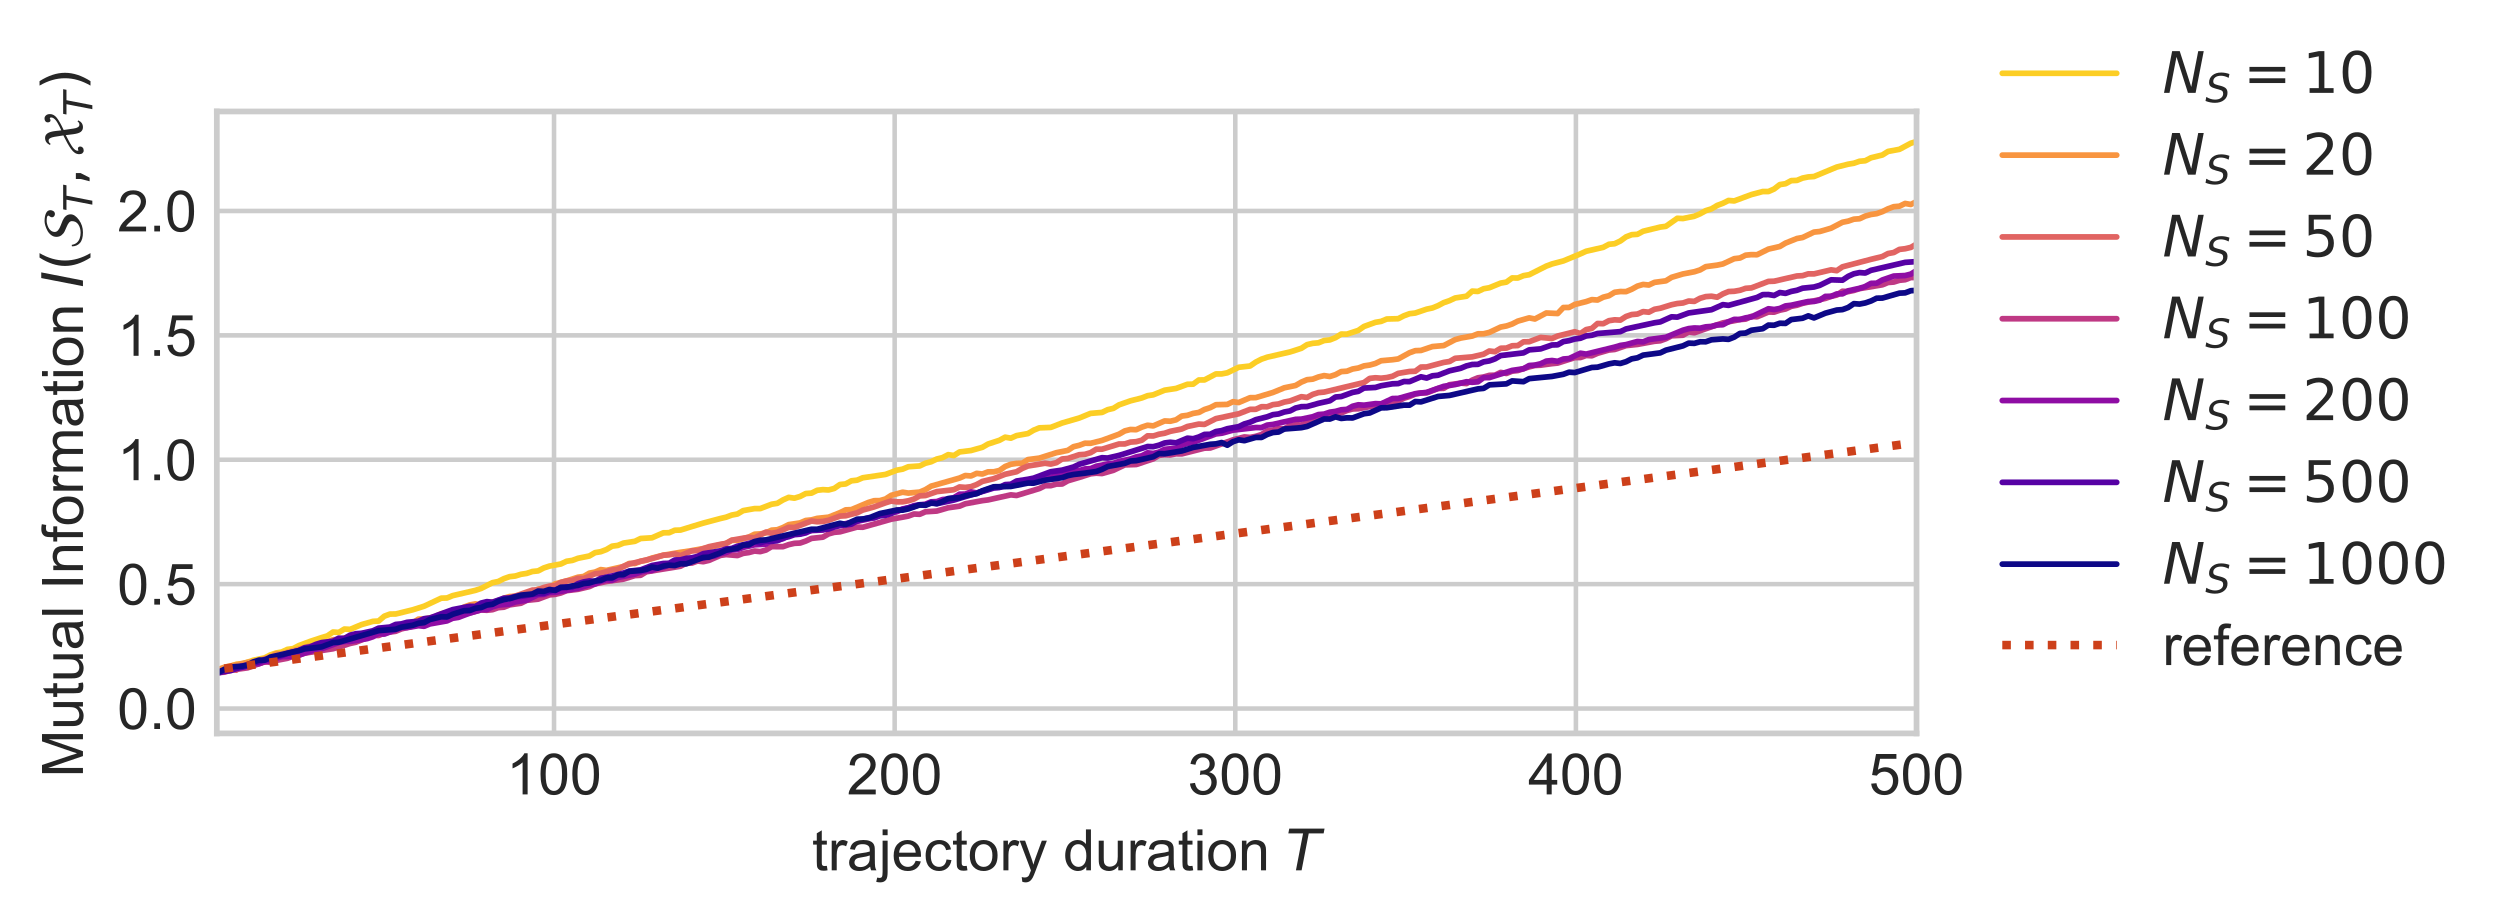 <?xml version="1.0" encoding="utf-8" standalone="no"?>
<!DOCTYPE svg PUBLIC "-//W3C//DTD SVG 1.1//EN"
  "http://www.w3.org/Graphics/SVG/1.1/DTD/svg11.dtd">
<!-- Created with matplotlib (https://matplotlib.org/) -->
<svg height="161.545pt" version="1.1" viewBox="0 0 437 161.545" width="437pt" xmlns="http://www.w3.org/2000/svg" xmlns:xlink="http://www.w3.org/1999/xlink">
 <defs>
  <style type="text/css">
*{stroke-linecap:butt;stroke-linejoin:round;}
  </style>
 </defs>
 <g id="figure_1">
  <g id="patch_1">
   <path d="M 0 161.545 
L 437 161.545 
L 437 0 
L 0 0 
z
" style="fill:#ffffff;"/>
  </g>
  <g id="axes_1">
   <g id="patch_2">
    <path d="M 37.9 128.2 
L 335.008 128.2 
L 335.008 19.48 
L 37.9 19.48 
z
" style="fill:#ffffff;"/>
   </g>
   <g id="matplotlib.axis_1">
    <g id="xtick_1">
     <g id="line2d_1">
      <path clip-path="url(#p8ae44b4671)" d="M 96.845 128.2 
L 96.845 19.48 
" style="fill:none;stroke:#cccccc;stroke-linecap:round;stroke-width:0.8;"/>
     </g>
     <g id="line2d_2"/>
     <g id="text_1">
      <!-- 100 -->
      <defs>
       <path d="M 37.25 0 
L 28.469 0 
L 28.469 56 
Q 25.297 52.984 20.141 49.953 
Q 14.984 46.922 10.891 45.406 
L 10.891 53.906 
Q 18.266 57.375 23.781 62.297 
Q 29.297 67.234 31.594 71.875 
L 37.25 71.875 
z
" id="ArialMT-49"/>
       <path d="M 4.156 35.297 
Q 4.156 48 6.766 55.734 
Q 9.375 63.484 14.516 67.672 
Q 19.672 71.875 27.484 71.875 
Q 33.25 71.875 37.594 69.547 
Q 41.938 67.234 44.766 62.859 
Q 47.609 58.5 49.219 52.219 
Q 50.828 45.953 50.828 35.297 
Q 50.828 22.703 48.234 14.969 
Q 45.656 7.234 40.5 3 
Q 35.359 -1.219 27.484 -1.219 
Q 17.141 -1.219 11.234 6.203 
Q 4.156 15.141 4.156 35.297 
z
M 13.188 35.297 
Q 13.188 17.672 17.312 11.828 
Q 21.438 6 27.484 6 
Q 33.547 6 37.672 11.859 
Q 41.797 17.719 41.797 35.297 
Q 41.797 52.984 37.672 58.781 
Q 33.547 64.594 27.391 64.594 
Q 21.344 64.594 17.719 59.469 
Q 13.188 52.938 13.188 35.297 
z
" id="ArialMT-48"/>
      </defs>
      <g style="fill:#262626;" transform="translate(88.504 138.858)scale(0.1 -0.1)">
       <use xlink:href="#ArialMT-49"/>
       <use x="55.615" xlink:href="#ArialMT-48"/>
       <use x="111.23" xlink:href="#ArialMT-48"/>
      </g>
     </g>
    </g>
    <g id="xtick_2">
     <g id="line2d_3">
      <path clip-path="url(#p8ae44b4671)" d="M 156.386 128.2 
L 156.386 19.48 
" style="fill:none;stroke:#cccccc;stroke-linecap:round;stroke-width:0.8;"/>
     </g>
     <g id="line2d_4"/>
     <g id="text_2">
      <!-- 200 -->
      <defs>
       <path d="M 50.344 8.453 
L 50.344 0 
L 3.031 0 
Q 2.938 3.172 4.047 6.109 
Q 5.859 10.938 9.828 15.625 
Q 13.812 20.312 21.344 26.469 
Q 33.016 36.031 37.109 41.625 
Q 41.219 47.219 41.219 52.203 
Q 41.219 57.422 37.469 61 
Q 33.734 64.594 27.734 64.594 
Q 21.391 64.594 17.578 60.781 
Q 13.766 56.984 13.719 50.25 
L 4.688 51.172 
Q 5.609 61.281 11.656 66.578 
Q 17.719 71.875 27.938 71.875 
Q 38.234 71.875 44.234 66.156 
Q 50.25 60.453 50.25 52 
Q 50.25 47.703 48.484 43.547 
Q 46.734 39.406 42.656 34.812 
Q 38.578 30.219 29.109 22.219 
Q 21.188 15.578 18.938 13.203 
Q 16.703 10.844 15.234 8.453 
z
" id="ArialMT-50"/>
      </defs>
      <g style="fill:#262626;" transform="translate(148.045 138.858)scale(0.1 -0.1)">
       <use xlink:href="#ArialMT-50"/>
       <use x="55.615" xlink:href="#ArialMT-48"/>
       <use x="111.23" xlink:href="#ArialMT-48"/>
      </g>
     </g>
    </g>
    <g id="xtick_3">
     <g id="line2d_5">
      <path clip-path="url(#p8ae44b4671)" d="M 215.927 128.2 
L 215.927 19.48 
" style="fill:none;stroke:#cccccc;stroke-linecap:round;stroke-width:0.8;"/>
     </g>
     <g id="line2d_6"/>
     <g id="text_3">
      <!-- 300 -->
      <defs>
       <path d="M 4.203 18.891 
L 12.984 20.062 
Q 14.5 12.594 18.141 9.297 
Q 21.781 6 27 6 
Q 33.203 6 37.469 10.297 
Q 41.75 14.594 41.75 20.953 
Q 41.75 27 37.797 30.922 
Q 33.844 34.859 27.734 34.859 
Q 25.25 34.859 21.531 33.891 
L 22.516 41.609 
Q 23.391 41.5 23.922 41.5 
Q 29.547 41.5 34.031 44.422 
Q 38.531 47.359 38.531 53.469 
Q 38.531 58.297 35.25 61.469 
Q 31.984 64.656 26.812 64.656 
Q 21.688 64.656 18.266 61.422 
Q 14.844 58.203 13.875 51.766 
L 5.078 53.328 
Q 6.688 62.156 12.391 67.016 
Q 18.109 71.875 26.609 71.875 
Q 32.469 71.875 37.391 69.359 
Q 42.328 66.844 44.938 62.5 
Q 47.562 58.156 47.562 53.266 
Q 47.562 48.641 45.062 44.828 
Q 42.578 41.016 37.703 38.766 
Q 44.047 37.312 47.562 32.688 
Q 51.078 28.078 51.078 21.141 
Q 51.078 11.766 44.234 5.25 
Q 37.406 -1.266 26.953 -1.266 
Q 17.531 -1.266 11.297 4.344 
Q 5.078 9.969 4.203 18.891 
z
" id="ArialMT-51"/>
      </defs>
      <g style="fill:#262626;" transform="translate(207.585 138.858)scale(0.1 -0.1)">
       <use xlink:href="#ArialMT-51"/>
       <use x="55.615" xlink:href="#ArialMT-48"/>
       <use x="111.23" xlink:href="#ArialMT-48"/>
      </g>
     </g>
    </g>
    <g id="xtick_4">
     <g id="line2d_7">
      <path clip-path="url(#p8ae44b4671)" d="M 275.467 128.2 
L 275.467 19.48 
" style="fill:none;stroke:#cccccc;stroke-linecap:round;stroke-width:0.8;"/>
     </g>
     <g id="line2d_8"/>
     <g id="text_4">
      <!-- 400 -->
      <defs>
       <path d="M 32.328 0 
L 32.328 17.141 
L 1.266 17.141 
L 1.266 25.203 
L 33.938 71.578 
L 41.109 71.578 
L 41.109 25.203 
L 50.781 25.203 
L 50.781 17.141 
L 41.109 17.141 
L 41.109 0 
z
M 32.328 25.203 
L 32.328 57.469 
L 9.906 25.203 
z
" id="ArialMT-52"/>
      </defs>
      <g style="fill:#262626;" transform="translate(267.126 138.858)scale(0.1 -0.1)">
       <use xlink:href="#ArialMT-52"/>
       <use x="55.615" xlink:href="#ArialMT-48"/>
       <use x="111.23" xlink:href="#ArialMT-48"/>
      </g>
     </g>
    </g>
    <g id="xtick_5">
     <g id="line2d_9">
      <path clip-path="url(#p8ae44b4671)" d="M 335.008 128.2 
L 335.008 19.48 
" style="fill:none;stroke:#cccccc;stroke-linecap:round;stroke-width:0.8;"/>
     </g>
     <g id="line2d_10"/>
     <g id="text_5">
      <!-- 500 -->
      <defs>
       <path d="M 4.156 18.75 
L 13.375 19.531 
Q 14.406 12.797 18.141 9.391 
Q 21.875 6 27.156 6 
Q 33.5 6 37.891 10.781 
Q 42.281 15.578 42.281 23.484 
Q 42.281 31 38.062 35.344 
Q 33.844 39.703 27 39.703 
Q 22.75 39.703 19.328 37.766 
Q 15.922 35.844 13.969 32.766 
L 5.719 33.844 
L 12.641 70.609 
L 48.25 70.609 
L 48.25 62.203 
L 19.672 62.203 
L 15.828 42.969 
Q 22.266 47.469 29.344 47.469 
Q 38.719 47.469 45.156 40.969 
Q 51.609 34.469 51.609 24.266 
Q 51.609 14.547 45.953 7.469 
Q 39.062 -1.219 27.156 -1.219 
Q 17.391 -1.219 11.203 4.25 
Q 5.031 9.719 4.156 18.75 
z
" id="ArialMT-53"/>
      </defs>
      <g style="fill:#262626;" transform="translate(326.667 138.858)scale(0.1 -0.1)">
       <use xlink:href="#ArialMT-53"/>
       <use x="55.615" xlink:href="#ArialMT-48"/>
       <use x="111.23" xlink:href="#ArialMT-48"/>
      </g>
     </g>
    </g>
    <g id="text_6">
     <!-- trajectory duration $T$ -->
     <defs>
      <path d="M 25.781 7.859 
L 27.047 0.094 
Q 23.344 -0.688 20.406 -0.688 
Q 15.625 -0.688 12.984 0.828 
Q 10.359 2.344 9.281 4.812 
Q 8.203 7.281 8.203 15.188 
L 8.203 45.016 
L 1.766 45.016 
L 1.766 51.859 
L 8.203 51.859 
L 8.203 64.703 
L 16.938 69.969 
L 16.938 51.859 
L 25.781 51.859 
L 25.781 45.016 
L 16.938 45.016 
L 16.938 14.703 
Q 16.938 10.938 17.406 9.859 
Q 17.875 8.797 18.922 8.156 
Q 19.969 7.516 21.922 7.516 
Q 23.391 7.516 25.781 7.859 
z
" id="ArialMT-116"/>
      <path d="M 6.5 0 
L 6.5 51.859 
L 14.406 51.859 
L 14.406 44 
Q 17.438 49.516 20 51.266 
Q 22.562 53.031 25.641 53.031 
Q 30.078 53.031 34.672 50.203 
L 31.641 42.047 
Q 28.422 43.953 25.203 43.953 
Q 22.312 43.953 20.016 42.219 
Q 17.719 40.484 16.75 37.406 
Q 15.281 32.719 15.281 27.156 
L 15.281 0 
z
" id="ArialMT-114"/>
      <path d="M 40.438 6.391 
Q 35.547 2.25 31.031 0.531 
Q 26.516 -1.172 21.344 -1.172 
Q 12.797 -1.172 8.203 3 
Q 3.609 7.172 3.609 13.672 
Q 3.609 17.484 5.344 20.625 
Q 7.078 23.781 9.891 25.688 
Q 12.703 27.594 16.219 28.562 
Q 18.797 29.25 24.031 29.891 
Q 34.672 31.156 39.703 32.906 
Q 39.75 34.719 39.75 35.203 
Q 39.75 40.578 37.25 42.781 
Q 33.891 45.75 27.25 45.75 
Q 21.047 45.75 18.094 43.578 
Q 15.141 41.406 13.719 35.891 
L 5.125 37.062 
Q 6.297 42.578 8.984 45.969 
Q 11.672 49.359 16.75 51.188 
Q 21.828 53.031 28.516 53.031 
Q 35.156 53.031 39.297 51.469 
Q 43.453 49.906 45.406 47.531 
Q 47.359 45.172 48.141 41.547 
Q 48.578 39.312 48.578 33.453 
L 48.578 21.734 
Q 48.578 9.469 49.141 6.219 
Q 49.703 2.984 51.375 0 
L 42.188 0 
Q 40.828 2.734 40.438 6.391 
z
M 39.703 26.031 
Q 34.906 24.078 25.344 22.703 
Q 19.922 21.922 17.672 20.938 
Q 15.438 19.969 14.203 18.094 
Q 12.984 16.219 12.984 13.922 
Q 12.984 10.406 15.641 8.062 
Q 18.312 5.719 23.438 5.719 
Q 28.516 5.719 32.469 7.938 
Q 36.422 10.156 38.281 14.016 
Q 39.703 17 39.703 22.797 
z
" id="ArialMT-97"/>
      <path d="M 6.547 61.375 
L 6.547 71.578 
L 15.328 71.578 
L 15.328 61.375 
z
M -4.594 -20.125 
L -2.938 -12.641 
Q -0.297 -13.328 1.219 -13.328 
Q 3.906 -13.328 5.219 -11.547 
Q 6.547 -9.766 6.547 -2.641 
L 6.547 51.859 
L 15.328 51.859 
L 15.328 -2.828 
Q 15.328 -12.406 12.844 -16.156 
Q 9.672 -21.047 2.297 -21.047 
Q -1.266 -21.047 -4.594 -20.125 
z
" id="ArialMT-106"/>
      <path d="M 42.094 16.703 
L 51.172 15.578 
Q 49.031 7.625 43.219 3.219 
Q 37.406 -1.172 28.375 -1.172 
Q 17 -1.172 10.328 5.828 
Q 3.656 12.844 3.656 25.484 
Q 3.656 38.578 10.391 45.797 
Q 17.141 53.031 27.875 53.031 
Q 38.281 53.031 44.875 45.953 
Q 51.469 38.875 51.469 26.031 
Q 51.469 25.25 51.422 23.688 
L 12.75 23.688 
Q 13.234 15.141 17.578 10.594 
Q 21.922 6.062 28.422 6.062 
Q 33.25 6.062 36.672 8.594 
Q 40.094 11.141 42.094 16.703 
z
M 13.234 30.906 
L 42.188 30.906 
Q 41.609 37.453 38.875 40.719 
Q 34.672 45.797 27.984 45.797 
Q 21.922 45.797 17.797 41.75 
Q 13.672 37.703 13.234 30.906 
z
" id="ArialMT-101"/>
      <path d="M 40.438 19 
L 49.078 17.875 
Q 47.656 8.938 41.812 3.875 
Q 35.984 -1.172 27.484 -1.172 
Q 16.844 -1.172 10.375 5.781 
Q 3.906 12.75 3.906 25.734 
Q 3.906 34.125 6.688 40.422 
Q 9.469 46.734 15.156 49.875 
Q 20.844 53.031 27.547 53.031 
Q 35.984 53.031 41.359 48.75 
Q 46.734 44.484 48.25 36.625 
L 39.703 35.297 
Q 38.484 40.531 35.375 43.156 
Q 32.281 45.797 27.875 45.797 
Q 21.234 45.797 17.078 41.031 
Q 12.938 36.281 12.938 25.984 
Q 12.938 15.531 16.938 10.797 
Q 20.953 6.062 27.391 6.062 
Q 32.562 6.062 36.031 9.234 
Q 39.5 12.406 40.438 19 
z
" id="ArialMT-99"/>
      <path d="M 3.328 25.922 
Q 3.328 40.328 11.328 47.266 
Q 18.016 53.031 27.641 53.031 
Q 38.328 53.031 45.109 46.016 
Q 51.906 39.016 51.906 26.656 
Q 51.906 16.656 48.906 10.906 
Q 45.906 5.172 40.156 2 
Q 34.422 -1.172 27.641 -1.172 
Q 16.75 -1.172 10.031 5.812 
Q 3.328 12.797 3.328 25.922 
z
M 12.359 25.922 
Q 12.359 15.969 16.703 11.016 
Q 21.047 6.062 27.641 6.062 
Q 34.188 6.062 38.531 11.031 
Q 42.875 16.016 42.875 26.219 
Q 42.875 35.844 38.5 40.797 
Q 34.125 45.75 27.641 45.75 
Q 21.047 45.75 16.703 40.812 
Q 12.359 35.891 12.359 25.922 
z
" id="ArialMT-111"/>
      <path d="M 6.203 -19.969 
L 5.219 -11.719 
Q 8.109 -12.5 10.25 -12.5 
Q 13.188 -12.5 14.938 -11.516 
Q 16.703 -10.547 17.828 -8.797 
Q 18.656 -7.469 20.516 -2.25 
Q 20.75 -1.516 21.297 -0.094 
L 1.609 51.859 
L 11.078 51.859 
L 21.875 21.828 
Q 23.969 16.109 25.641 9.812 
Q 27.156 15.875 29.25 21.625 
L 40.328 51.859 
L 49.125 51.859 
L 29.391 -0.875 
Q 26.219 -9.422 24.469 -12.641 
Q 22.125 -17 19.094 -19.016 
Q 16.062 -21.047 11.859 -21.047 
Q 9.328 -21.047 6.203 -19.969 
z
" id="ArialMT-121"/>
      <path id="ArialMT-32"/>
      <path d="M 40.234 0 
L 40.234 6.547 
Q 35.297 -1.172 25.734 -1.172 
Q 19.531 -1.172 14.328 2.25 
Q 9.125 5.672 6.266 11.797 
Q 3.422 17.922 3.422 25.875 
Q 3.422 33.641 6 39.969 
Q 8.594 46.297 13.766 49.656 
Q 18.953 53.031 25.344 53.031 
Q 30.031 53.031 33.688 51.047 
Q 37.359 49.078 39.656 45.906 
L 39.656 71.578 
L 48.391 71.578 
L 48.391 0 
z
M 12.453 25.875 
Q 12.453 15.922 16.641 10.984 
Q 20.844 6.062 26.562 6.062 
Q 32.328 6.062 36.344 10.766 
Q 40.375 15.484 40.375 25.141 
Q 40.375 35.797 36.266 40.766 
Q 32.172 45.75 26.172 45.75 
Q 20.312 45.75 16.375 40.969 
Q 12.453 36.188 12.453 25.875 
z
" id="ArialMT-100"/>
      <path d="M 40.578 0 
L 40.578 7.625 
Q 34.516 -1.172 24.125 -1.172 
Q 19.531 -1.172 15.547 0.578 
Q 11.578 2.344 9.641 5 
Q 7.719 7.672 6.938 11.531 
Q 6.391 14.109 6.391 19.734 
L 6.391 51.859 
L 15.188 51.859 
L 15.188 23.094 
Q 15.188 16.219 15.719 13.812 
Q 16.547 10.359 19.234 8.375 
Q 21.922 6.391 25.875 6.391 
Q 29.828 6.391 33.297 8.422 
Q 36.766 10.453 38.203 13.938 
Q 39.656 17.438 39.656 24.078 
L 39.656 51.859 
L 48.438 51.859 
L 48.438 0 
z
" id="ArialMT-117"/>
      <path d="M 6.641 61.469 
L 6.641 71.578 
L 15.438 71.578 
L 15.438 61.469 
z
M 6.641 0 
L 6.641 51.859 
L 15.438 51.859 
L 15.438 0 
z
" id="ArialMT-105"/>
      <path d="M 6.594 0 
L 6.594 51.859 
L 14.5 51.859 
L 14.5 44.484 
Q 20.219 53.031 31 53.031 
Q 35.688 53.031 39.625 51.344 
Q 43.562 49.656 45.516 46.922 
Q 47.469 44.188 48.25 40.438 
Q 48.734 37.984 48.734 31.891 
L 48.734 0 
L 39.938 0 
L 39.938 31.547 
Q 39.938 36.922 38.906 39.578 
Q 37.891 42.234 35.281 43.812 
Q 32.672 45.406 29.156 45.406 
Q 23.531 45.406 19.453 41.844 
Q 15.375 38.281 15.375 28.328 
L 15.375 0 
z
" id="ArialMT-110"/>
      <path d="M 5.906 72.906 
L 67.578 72.906 
L 66.016 64.594 
L 39.984 64.594 
L 27.484 0 
L 17.578 0 
L 30.078 64.594 
L 4.297 64.594 
z
" id="DejaVuSans-Oblique-84"/>
     </defs>
     <g style="fill:#262626;" transform="translate(141.954 152.145)scale(0.1 -0.1)">
      <use transform="translate(0 0.094)" xlink:href="#ArialMT-116"/>
      <use transform="translate(27.783 0.094)" xlink:href="#ArialMT-114"/>
      <use transform="translate(61.084 0.094)" xlink:href="#ArialMT-97"/>
      <use transform="translate(116.699 0.094)" xlink:href="#ArialMT-106"/>
      <use transform="translate(138.916 0.094)" xlink:href="#ArialMT-101"/>
      <use transform="translate(194.531 0.094)" xlink:href="#ArialMT-99"/>
      <use transform="translate(244.531 0.094)" xlink:href="#ArialMT-116"/>
      <use transform="translate(272.314 0.094)" xlink:href="#ArialMT-111"/>
      <use transform="translate(327.93 0.094)" xlink:href="#ArialMT-114"/>
      <use transform="translate(361.23 0.094)" xlink:href="#ArialMT-121"/>
      <use transform="translate(411.23 0.094)" xlink:href="#ArialMT-32"/>
      <use transform="translate(439.014 0.094)" xlink:href="#ArialMT-100"/>
      <use transform="translate(494.629 0.094)" xlink:href="#ArialMT-117"/>
      <use transform="translate(550.244 0.094)" xlink:href="#ArialMT-114"/>
      <use transform="translate(583.545 0.094)" xlink:href="#ArialMT-97"/>
      <use transform="translate(639.16 0.094)" xlink:href="#ArialMT-116"/>
      <use transform="translate(666.943 0.094)" xlink:href="#ArialMT-105"/>
      <use transform="translate(689.16 0.094)" xlink:href="#ArialMT-111"/>
      <use transform="translate(744.775 0.094)" xlink:href="#ArialMT-110"/>
      <use transform="translate(800.391 0.094)" xlink:href="#ArialMT-32"/>
      <use transform="translate(828.174 0.094)" xlink:href="#DejaVuSans-Oblique-84"/>
     </g>
    </g>
   </g>
   <g id="matplotlib.axis_2">
    <g id="ytick_1">
     <g id="line2d_11">
      <path clip-path="url(#p8ae44b4671)" d="M 37.9 123.851 
L 335.008 123.851 
" style="fill:none;stroke:#cccccc;stroke-linecap:round;stroke-width:0.8;"/>
     </g>
     <g id="line2d_12"/>
     <g id="text_7">
      <!-- 0.0 -->
      <defs>
       <path d="M 9.078 0 
L 9.078 10.016 
L 19.094 10.016 
L 19.094 0 
z
" id="ArialMT-46"/>
      </defs>
      <g style="fill:#262626;" transform="translate(20.5 127.43)scale(0.1 -0.1)">
       <use xlink:href="#ArialMT-48"/>
       <use x="55.615" xlink:href="#ArialMT-46"/>
       <use x="83.398" xlink:href="#ArialMT-48"/>
      </g>
     </g>
    </g>
    <g id="ytick_2">
     <g id="line2d_13">
      <path clip-path="url(#p8ae44b4671)" d="M 37.9 102.107 
L 335.008 102.107 
" style="fill:none;stroke:#cccccc;stroke-linecap:round;stroke-width:0.8;"/>
     </g>
     <g id="line2d_14"/>
     <g id="text_8">
      <!-- 0.5 -->
      <g style="fill:#262626;" transform="translate(20.5 105.686)scale(0.1 -0.1)">
       <use xlink:href="#ArialMT-48"/>
       <use x="55.615" xlink:href="#ArialMT-46"/>
       <use x="83.398" xlink:href="#ArialMT-53"/>
      </g>
     </g>
    </g>
    <g id="ytick_3">
     <g id="line2d_15">
      <path clip-path="url(#p8ae44b4671)" d="M 37.9 80.363 
L 335.008 80.363 
" style="fill:none;stroke:#cccccc;stroke-linecap:round;stroke-width:0.8;"/>
     </g>
     <g id="line2d_16"/>
     <g id="text_9">
      <!-- 1.0 -->
      <g style="fill:#262626;" transform="translate(20.5 83.942)scale(0.1 -0.1)">
       <use xlink:href="#ArialMT-49"/>
       <use x="55.615" xlink:href="#ArialMT-46"/>
       <use x="83.398" xlink:href="#ArialMT-48"/>
      </g>
     </g>
    </g>
    <g id="ytick_4">
     <g id="line2d_17">
      <path clip-path="url(#p8ae44b4671)" d="M 37.9 58.619 
L 335.008 58.619 
" style="fill:none;stroke:#cccccc;stroke-linecap:round;stroke-width:0.8;"/>
     </g>
     <g id="line2d_18"/>
     <g id="text_10">
      <!-- 1.5 -->
      <g style="fill:#262626;" transform="translate(20.5 62.198)scale(0.1 -0.1)">
       <use xlink:href="#ArialMT-49"/>
       <use x="55.615" xlink:href="#ArialMT-46"/>
       <use x="83.398" xlink:href="#ArialMT-53"/>
      </g>
     </g>
    </g>
    <g id="ytick_5">
     <g id="line2d_19">
      <path clip-path="url(#p8ae44b4671)" d="M 37.9 36.875 
L 335.008 36.875 
" style="fill:none;stroke:#cccccc;stroke-linecap:round;stroke-width:0.8;"/>
     </g>
     <g id="line2d_20"/>
     <g id="text_11">
      <!-- 2.0 -->
      <g style="fill:#262626;" transform="translate(20.5 40.454)scale(0.1 -0.1)">
       <use xlink:href="#ArialMT-50"/>
       <use x="55.615" xlink:href="#ArialMT-46"/>
       <use x="83.398" xlink:href="#ArialMT-48"/>
      </g>
     </g>
    </g>
    <g id="text_12">
     <!-- Mutual Information $I(\mathcal{S}_T,\mathcal{X}_T)$ -->
     <defs>
      <path d="M 7.422 0 
L 7.422 71.578 
L 21.688 71.578 
L 38.625 20.906 
Q 40.969 13.812 42.047 10.297 
Q 43.266 14.203 45.844 21.781 
L 62.984 71.578 
L 75.734 71.578 
L 75.734 0 
L 66.609 0 
L 66.609 59.906 
L 45.797 0 
L 37.25 0 
L 16.547 60.938 
L 16.547 0 
z
" id="ArialMT-77"/>
      <path d="M 6.391 0 
L 6.391 71.578 
L 15.188 71.578 
L 15.188 0 
z
" id="ArialMT-108"/>
      <path d="M 9.328 0 
L 9.328 71.578 
L 18.797 71.578 
L 18.797 0 
z
" id="ArialMT-73"/>
      <path d="M 8.688 0 
L 8.688 45.016 
L 0.922 45.016 
L 0.922 51.859 
L 8.688 51.859 
L 8.688 57.375 
Q 8.688 62.594 9.625 65.141 
Q 10.891 68.562 14.078 70.672 
Q 17.281 72.797 23.047 72.797 
Q 26.766 72.797 31.25 71.922 
L 29.938 64.266 
Q 27.203 64.75 24.75 64.75 
Q 20.75 64.75 19.094 63.031 
Q 17.438 61.328 17.438 56.641 
L 17.438 51.859 
L 27.547 51.859 
L 27.547 45.016 
L 17.438 45.016 
L 17.438 0 
z
" id="ArialMT-102"/>
      <path d="M 6.594 0 
L 6.594 51.859 
L 14.453 51.859 
L 14.453 44.578 
Q 16.891 48.391 20.938 50.703 
Q 25 53.031 30.172 53.031 
Q 35.938 53.031 39.625 50.641 
Q 43.312 48.25 44.828 43.953 
Q 50.984 53.031 60.844 53.031 
Q 68.562 53.031 72.703 48.75 
Q 76.859 44.484 76.859 35.594 
L 76.859 0 
L 68.109 0 
L 68.109 32.672 
Q 68.109 37.938 67.25 40.25 
Q 66.406 42.578 64.156 43.984 
Q 61.922 45.406 58.891 45.406 
Q 53.422 45.406 49.797 41.766 
Q 46.188 38.141 46.188 30.125 
L 46.188 0 
L 37.406 0 
L 37.406 33.688 
Q 37.406 39.547 35.25 42.469 
Q 33.109 45.406 28.219 45.406 
Q 24.516 45.406 21.359 43.453 
Q 18.219 41.5 16.797 37.734 
Q 15.375 33.984 15.375 26.906 
L 15.375 0 
z
" id="ArialMT-109"/>
      <path d="M 16.891 72.906 
L 26.812 72.906 
L 12.594 0 
L 2.688 0 
z
" id="DejaVuSans-Oblique-73"/>
      <path d="M 31 75.875 
Q 24.469 64.656 21.281 53.656 
Q 18.109 42.672 18.109 31.391 
Q 18.109 20.125 21.312 9.062 
Q 24.516 -2 31 -13.188 
L 23.188 -13.188 
Q 15.875 -1.703 12.234 9.375 
Q 8.594 20.453 8.594 31.391 
Q 8.594 42.281 12.203 53.312 
Q 15.828 64.359 23.188 75.875 
z
" id="DejaVuSans-40"/>
      <path d="M 3.797 19.297 
L 6.406 19.594 
Q 8.094 9.094 17.797 5.703 
Q 22.203 4.094 27.594 4.094 
Q 36 4.094 41.953 8.047 
Q 47.906 12 47.906 19.297 
Q 47.906 22.297 45.047 24.547 
Q 42.203 26.797 38.203 28.391 
Q 34.203 30 30.141 31.953 
Q 26.094 33.906 23.25 37.547 
Q 20.406 41.203 20.406 46.406 
Q 20.406 51.406 23.547 55.547 
Q 26.703 59.703 31.25 62.094 
Q 35.797 64.5 40.188 65.797 
Q 44.594 67.094 47.797 67.094 
Q 56.297 67.094 61.688 64.594 
Q 67.094 62.094 67.094 56.906 
Q 67.094 54.094 65.344 51.547 
Q 63.594 49 60.203 49 
Q 58 49 56.297 50.5 
Q 54.594 52 54.594 54 
Q 54.594 56.297 56.094 57.938 
Q 57.594 59.594 57.594 60 
Q 57.594 61.203 56.688 61.953 
Q 55.797 62.703 54 63 
Q 52.203 63.297 51 63.344 
Q 49.797 63.406 47.797 63.406 
Q 45.797 63.406 42.891 62.656 
Q 40 61.906 36.75 60.406 
Q 33.5 58.906 31.25 55.953 
Q 29 53 29 49.297 
Q 29 45.797 32.141 43.297 
Q 35.297 40.797 39.844 39.094 
Q 44.406 37.406 48.953 35.453 
Q 53.5 33.5 56.641 30 
Q 59.797 26.5 59.797 21.5 
Q 59.797 14.094 50.094 7.047 
Q 40.406 0 28.203 0 
Q 15.5 0 9.641 5.297 
Q 3.797 10.594 3.797 19.297 
z
" id="STIXNonUnicode-Italic-57919"/>
      <path d="M 11.719 12.406 
L 22.016 12.406 
L 22.016 4 
L 14.016 -11.625 
L 7.719 -11.625 
L 11.719 4 
z
" id="DejaVuSans-44"/>
      <path d="M 44.406 47.297 
L 45.406 37.797 
Q 49.703 39.797 52.25 41.047 
Q 54.797 42.297 58.188 44.25 
Q 61.594 46.203 63.438 47.797 
Q 65.297 49.406 66.641 51.406 
Q 68 53.406 68 55.5 
Q 68 57.906 66.094 57.906 
Q 65.797 57.906 65.094 57.297 
Q 64.406 56.703 62.797 56.703 
Q 61.203 56.703 60.297 58.094 
Q 59.406 59.5 59.406 61.406 
Q 59.406 64 61.297 65.594 
Q 63.203 67.203 66.297 67.203 
Q 69.297 67.203 71.594 64.703 
Q 73.906 62.203 73.906 57.703 
Q 73.906 50.906 67.406 45.75 
Q 60.906 40.594 46.094 33.703 
L 48.594 16.5 
Q 50 6.203 55.297 6.203 
Q 59 6.203 61 9.5 
L 62.906 8.094 
Q 59 0 50.906 0 
Q 45.906 0 42.906 3.703 
Q 39.906 7.406 38.703 17.094 
L 37.094 30 
Q 21.203 22.094 15.5 17.688 
Q 9.797 13.297 9.797 9.297 
Q 9.797 7.906 10.594 7.906 
Q 10.797 7.906 11.594 8.344 
Q 12.406 8.797 13.203 8.797 
Q 17.203 8.797 17.203 4.594 
Q 17.203 2.297 15.344 0.5 
Q 13.5 -1.297 10.094 -1.297 
Q 7.5 -1.297 5.641 0.75 
Q 3.797 2.797 3.797 6.594 
Q 3.797 10.594 6.047 14.047 
Q 8.297 17.5 12.797 20.75 
Q 17.297 24 22.547 26.891 
Q 27.797 29.797 35.297 33.594 
Q 36.203 34 36.594 34.203 
L 34.203 49.5 
Q 32.5 60 27.797 60 
Q 24 60 22 56.594 
L 19.797 57.594 
Q 23.906 66.203 32.203 66.203 
Q 37.297 66.203 40.297 61.844 
Q 43.297 57.5 44.406 47.297 
z
" id="STIXNonUnicode-Italic-57924"/>
      <path d="M 8.016 75.875 
L 15.828 75.875 
Q 23.141 64.359 26.781 53.312 
Q 30.422 42.281 30.422 31.391 
Q 30.422 20.453 26.781 9.375 
Q 23.141 -1.703 15.828 -13.188 
L 8.016 -13.188 
Q 14.5 -2 17.703 9.062 
Q 20.906 20.125 20.906 31.391 
Q 20.906 42.672 17.703 53.656 
Q 14.5 64.656 8.016 75.875 
z
" id="DejaVuSans-41"/>
     </defs>
     <g style="fill:#262626;" transform="translate(14.512 135.89)rotate(-90)scale(0.1 -0.1)">
      <use transform="translate(0 0.125)" xlink:href="#ArialMT-77"/>
      <use transform="translate(83.301 0.125)" xlink:href="#ArialMT-117"/>
      <use transform="translate(138.916 0.125)" xlink:href="#ArialMT-116"/>
      <use transform="translate(166.699 0.125)" xlink:href="#ArialMT-117"/>
      <use transform="translate(222.314 0.125)" xlink:href="#ArialMT-97"/>
      <use transform="translate(277.93 0.125)" xlink:href="#ArialMT-108"/>
      <use transform="translate(300.146 0.125)" xlink:href="#ArialMT-32"/>
      <use transform="translate(327.93 0.125)" xlink:href="#ArialMT-73"/>
      <use transform="translate(355.713 0.125)" xlink:href="#ArialMT-110"/>
      <use transform="translate(411.328 0.125)" xlink:href="#ArialMT-102"/>
      <use transform="translate(439.111 0.125)" xlink:href="#ArialMT-111"/>
      <use transform="translate(494.727 0.125)" xlink:href="#ArialMT-114"/>
      <use transform="translate(528.027 0.125)" xlink:href="#ArialMT-109"/>
      <use transform="translate(611.328 0.125)" xlink:href="#ArialMT-97"/>
      <use transform="translate(666.943 0.125)" xlink:href="#ArialMT-116"/>
      <use transform="translate(694.727 0.125)" xlink:href="#ArialMT-105"/>
      <use transform="translate(716.943 0.125)" xlink:href="#ArialMT-111"/>
      <use transform="translate(772.559 0.125)" xlink:href="#ArialMT-110"/>
      <use transform="translate(828.174 0.125)" xlink:href="#ArialMT-32"/>
      <use transform="translate(855.957 0.125)" xlink:href="#DejaVuSans-Oblique-73"/>
      <use transform="translate(885.449 0.125)" xlink:href="#DejaVuSans-40"/>
      <use transform="translate(924.463 0.125)" xlink:href="#STIXNonUnicode-Italic-57919"/>
      <use transform="translate(988.82 -16.281)scale(0.7)" xlink:href="#DejaVuSans-Oblique-84"/>
      <use transform="translate(1034.313 0.125)" xlink:href="#DejaVuSans-44"/>
      <use transform="translate(1085.583 0.125)" xlink:href="#STIXNonUnicode-Italic-57924"/>
      <use transform="translate(1155.74 -16.281)scale(0.7)" xlink:href="#DejaVuSans-Oblique-84"/>
      <use transform="translate(1201.233 0.125)" xlink:href="#DejaVuSans-41"/>
     </g>
    </g>
   </g>
   <g id="line2d_21">
    <path clip-path="url(#p8ae44b4671)" d="M 37.305 117.144 
L 39.296 116.868 
L 41.287 116.119 
L 42.283 116.085 
L 44.274 115.411 
L 46.266 114.995 
L 47.261 114.479 
L 48.257 114.145 
L 49.253 113.968 
L 50.248 113.509 
L 51.244 113.38 
L 52.24 112.85 
L 54.231 112.108 
L 56.222 111.453 
L 57.218 111.157 
L 58.214 110.476 
L 59.209 110.55 
L 60.205 109.958 
L 61.201 110.014 
L 63.192 109.18 
L 65.183 108.613 
L 66.179 108.56 
L 67.174 107.71 
L 68.17 107.339 
L 69.166 107.326 
L 72.153 106.591 
L 74.144 105.96 
L 77.131 104.559 
L 78.127 104.527 
L 79.122 104.118 
L 83.105 103.192 
L 84.101 102.859 
L 86.092 101.85 
L 87.088 101.65 
L 88.083 101.149 
L 89.079 100.801 
L 90.075 100.686 
L 91.07 100.383 
L 92.066 100.232 
L 93.062 99.897 
L 94.057 99.795 
L 95.053 99.278 
L 96.049 98.951 
L 98.04 98.585 
L 99.036 98.11 
L 100.031 97.96 
L 101.027 97.591 
L 103.018 97.188 
L 104.014 96.603 
L 105.01 96.439 
L 106.005 96.061 
L 107.001 95.467 
L 107.997 95.339 
L 108.992 94.928 
L 110.984 94.62 
L 111.979 94.13 
L 113.971 94.005 
L 115.962 93.132 
L 116.958 93.122 
L 117.953 92.686 
L 118.949 92.656 
L 120.94 92.038 
L 122.932 91.437 
L 125.919 90.64 
L 126.914 90.407 
L 127.91 90.034 
L 128.906 89.848 
L 129.901 89.257 
L 131.893 88.905 
L 132.888 88.903 
L 134.88 88.139 
L 135.875 87.981 
L 136.871 87.388 
L 137.867 86.942 
L 138.862 87.079 
L 139.858 86.783 
L 140.854 86.269 
L 141.849 86.199 
L 142.845 85.703 
L 143.841 85.592 
L 144.836 85.647 
L 145.832 85.377 
L 146.828 84.69 
L 147.823 84.594 
L 148.819 84.047 
L 149.815 83.936 
L 150.81 83.515 
L 154.793 82.929 
L 156.784 82.186 
L 157.78 82.008 
L 158.776 81.587 
L 160.767 81.447 
L 161.763 80.972 
L 162.758 80.718 
L 163.754 80.237 
L 164.75 79.994 
L 165.745 79.476 
L 166.741 79.628 
L 167.737 78.994 
L 169.728 78.752 
L 171.719 78.189 
L 172.715 77.617 
L 174.706 76.962 
L 175.702 76.42 
L 176.697 76.593 
L 177.693 76.146 
L 179.684 75.788 
L 180.68 75.197 
L 181.676 74.79 
L 183.667 74.711 
L 185.658 73.94 
L 188.645 73.071 
L 190.637 72.259 
L 192.628 72.092 
L 193.624 71.615 
L 194.619 71.379 
L 195.615 70.763 
L 197.606 70.066 
L 199.598 69.559 
L 200.593 69.17 
L 201.589 69.015 
L 203.58 68.204 
L 205.572 67.902 
L 207.563 67.173 
L 208.559 67.15 
L 209.554 66.421 
L 210.55 66.411 
L 212.541 65.363 
L 213.537 65.361 
L 214.533 65.167 
L 216.524 64.202 
L 218.515 63.976 
L 219.511 63.293 
L 220.507 62.784 
L 221.502 62.437 
L 225.485 61.524 
L 227.476 60.882 
L 228.472 60.246 
L 229.468 60.012 
L 230.463 59.925 
L 231.459 59.522 
L 232.455 59.417 
L 233.45 59.02 
L 234.446 58.396 
L 235.442 58.406 
L 237.433 57.757 
L 238.429 57.066 
L 240.42 56.345 
L 241.416 56.177 
L 242.411 55.763 
L 244.403 55.709 
L 245.398 55.201 
L 246.394 54.835 
L 247.39 54.717 
L 249.381 54.044 
L 250.377 53.833 
L 251.372 53.43 
L 252.368 52.9 
L 253.364 52.559 
L 254.359 52.089 
L 256.351 51.777 
L 257.346 50.886 
L 258.342 50.946 
L 259.338 50.473 
L 260.333 50.298 
L 262.325 49.485 
L 263.32 49.316 
L 264.316 48.585 
L 265.312 48.596 
L 266.307 48.186 
L 267.303 48.018 
L 270.29 46.513 
L 271.286 46.139 
L 273.277 45.61 
L 276.264 44.37 
L 277.26 43.919 
L 280.247 43.234 
L 281.242 42.699 
L 282.238 42.603 
L 283.233 42.13 
L 284.229 41.407 
L 285.225 41.022 
L 286.22 40.96 
L 287.216 40.424 
L 290.203 39.694 
L 291.199 39.563 
L 293.19 38.156 
L 294.186 38.202 
L 296.177 37.794 
L 297.173 37.373 
L 298.168 36.819 
L 299.164 36.51 
L 300.16 35.912 
L 301.155 35.538 
L 302.151 35.041 
L 303.147 35.123 
L 306.134 34.013 
L 308.125 33.48 
L 309.121 33.482 
L 310.116 33.04 
L 311.112 32.267 
L 312.108 32.116 
L 313.103 31.573 
L 314.099 31.535 
L 315.095 31.127 
L 316.09 30.927 
L 317.086 30.857 
L 321.069 29.2 
L 323.06 28.701 
L 324.056 28.533 
L 325.051 28.187 
L 326.047 28.1 
L 327.043 27.581 
L 329.034 27.095 
L 330.03 26.471 
L 332.021 26.103 
L 334.012 25.039 
L 335.008 24.734 
L 335.008 24.734 
" style="fill:none;stroke:#fcce25;stroke-linecap:round;"/>
   </g>
   <g id="line2d_22">
    <path clip-path="url(#p8ae44b4671)" d="M 37.305 117.051 
L 38.3 116.965 
L 39.296 116.61 
L 43.279 115.775 
L 45.27 115.461 
L 47.261 114.831 
L 48.257 114.266 
L 49.253 114.284 
L 54.231 112.911 
L 55.227 112.842 
L 56.222 112.376 
L 57.218 112.202 
L 58.214 111.815 
L 59.209 111.798 
L 62.196 110.976 
L 63.192 110.761 
L 65.183 110.547 
L 66.179 110.209 
L 67.174 110.467 
L 68.17 109.937 
L 70.161 109.272 
L 71.157 109.146 
L 72.153 108.874 
L 73.148 108.22 
L 74.144 108.195 
L 75.14 108.024 
L 76.135 107.736 
L 77.131 107.271 
L 80.118 106.78 
L 81.114 106.112 
L 82.109 105.747 
L 83.105 105.56 
L 84.101 105.755 
L 85.096 105.661 
L 86.092 105.213 
L 87.088 105.128 
L 88.083 104.556 
L 89.079 104.276 
L 90.075 104.229 
L 93.062 103.534 
L 94.057 102.966 
L 95.053 102.882 
L 96.049 102.684 
L 97.044 102.059 
L 99.036 101.543 
L 101.027 100.896 
L 102.023 100.77 
L 103.018 100.187 
L 104.014 100.002 
L 105.01 99.57 
L 106.005 99.701 
L 108.992 99.024 
L 109.988 98.484 
L 110.984 98.504 
L 111.979 98.104 
L 112.975 97.927 
L 113.971 97.542 
L 115.962 97.047 
L 118.949 96.541 
L 120.94 96.248 
L 123.927 95.707 
L 126.914 94.987 
L 127.91 94.453 
L 128.906 94.456 
L 130.897 93.881 
L 131.893 93.385 
L 132.888 93.324 
L 133.884 93.147 
L 134.88 92.673 
L 135.875 92.602 
L 136.871 92.214 
L 137.867 91.705 
L 139.858 91.403 
L 140.854 90.98 
L 141.849 90.876 
L 142.845 90.611 
L 144.836 90.402 
L 146.828 89.614 
L 147.823 89.124 
L 148.819 89.083 
L 151.806 87.824 
L 152.802 87.523 
L 153.797 87.509 
L 154.793 87.225 
L 155.789 86.583 
L 157.78 86.038 
L 158.776 86.191 
L 160.767 86.019 
L 161.763 85.593 
L 162.758 84.978 
L 167.737 83.56 
L 168.732 83.121 
L 169.728 83.199 
L 170.724 82.744 
L 171.719 82.858 
L 172.715 82.477 
L 173.711 82.471 
L 174.706 82.24 
L 175.702 81.541 
L 176.697 81.154 
L 177.693 81.003 
L 178.689 80.975 
L 179.684 80.336 
L 181.676 80.079 
L 184.663 79.128 
L 186.654 78.728 
L 187.65 78.08 
L 188.645 77.846 
L 189.641 77.474 
L 190.637 77.487 
L 192.628 76.986 
L 195.615 75.893 
L 196.611 75.324 
L 197.606 75.074 
L 198.602 75.113 
L 199.598 74.661 
L 200.593 74.332 
L 201.589 74.448 
L 203.58 73.58 
L 204.576 73.631 
L 205.572 73.387 
L 206.567 72.726 
L 207.563 72.599 
L 208.559 72.263 
L 209.554 72.096 
L 210.55 71.577 
L 211.546 71.256 
L 212.541 70.744 
L 214.533 70.69 
L 215.528 70.216 
L 216.524 70.363 
L 218.515 69.516 
L 219.511 69.505 
L 222.498 68.608 
L 224.489 67.791 
L 226.481 67.379 
L 227.476 66.793 
L 228.472 66.373 
L 229.468 66.274 
L 230.463 65.895 
L 231.459 65.657 
L 232.455 65.813 
L 233.45 65.488 
L 234.446 64.953 
L 235.442 64.886 
L 236.437 64.5 
L 237.433 64.33 
L 238.429 63.956 
L 239.424 63.814 
L 240.42 63.537 
L 241.416 63.058 
L 243.407 62.88 
L 244.403 62.744 
L 246.394 61.658 
L 247.39 61.299 
L 248.385 61.26 
L 250.377 60.581 
L 252.368 60.406 
L 254.359 59.366 
L 255.355 59.089 
L 257.346 58.741 
L 258.342 58.352 
L 259.338 58.341 
L 260.333 58.105 
L 262.325 57.168 
L 263.32 56.979 
L 264.316 56.641 
L 265.312 56.133 
L 267.303 55.564 
L 268.299 55.761 
L 270.29 54.71 
L 272.281 54.804 
L 273.277 53.754 
L 274.273 53.743 
L 275.268 53.219 
L 277.26 52.723 
L 278.255 52.376 
L 279.251 52.445 
L 280.247 51.947 
L 281.242 51.695 
L 282.238 51.091 
L 283.233 50.96 
L 284.229 50.978 
L 285.225 50.562 
L 286.22 50.013 
L 287.216 49.72 
L 288.212 49.825 
L 289.207 49.36 
L 291.199 49.089 
L 292.194 48.476 
L 294.186 47.885 
L 296.177 47.502 
L 297.173 47.183 
L 298.168 46.612 
L 300.16 46.346 
L 301.155 46.139 
L 303.147 45.218 
L 304.142 45.101 
L 305.138 44.607 
L 306.134 44.51 
L 307.129 44.529 
L 309.121 43.544 
L 311.112 43.089 
L 312.108 42.493 
L 314.099 41.695 
L 315.095 41.516 
L 317.086 40.569 
L 318.082 40.468 
L 320.073 39.887 
L 322.064 38.853 
L 323.06 38.654 
L 324.056 38.311 
L 325.051 38.236 
L 326.047 37.77 
L 327.043 37.49 
L 328.038 37.348 
L 329.034 36.999 
L 330.03 36.5 
L 331.025 36.132 
L 332.021 36.046 
L 333.017 35.564 
L 334.012 35.739 
L 335.008 35.24 
L 335.008 35.24 
" style="fill:none;stroke:#f89540;stroke-linecap:round;"/>
   </g>
   <g id="line2d_23">
    <path clip-path="url(#p8ae44b4671)" d="M 37.305 117.521 
L 38.3 117.275 
L 39.296 117.239 
L 40.292 116.863 
L 41.287 117.15 
L 42.283 116.358 
L 44.274 116.292 
L 45.27 115.841 
L 46.266 115.738 
L 47.261 115.306 
L 48.257 115.007 
L 49.253 114.983 
L 51.244 114.633 
L 52.24 114.066 
L 54.231 114.017 
L 55.227 113.552 
L 58.214 112.836 
L 59.209 112.401 
L 61.201 112.272 
L 62.196 111.972 
L 64.188 111.226 
L 66.179 110.474 
L 67.174 110.48 
L 68.17 110.175 
L 69.166 110.085 
L 70.161 109.625 
L 71.157 109.461 
L 72.153 109.092 
L 74.144 108.709 
L 75.14 108.376 
L 77.131 108.096 
L 78.127 107.579 
L 79.122 107.525 
L 80.118 106.857 
L 81.114 106.861 
L 83.105 106.545 
L 86.092 105.377 
L 87.088 104.971 
L 90.075 104.192 
L 93.062 103.147 
L 94.057 103.111 
L 95.053 102.693 
L 96.049 102.449 
L 97.044 102.392 
L 98.04 101.81 
L 99.036 101.547 
L 100.031 101.458 
L 101.027 101.107 
L 102.023 101.135 
L 104.014 100.295 
L 105.01 100.214 
L 107.001 99.638 
L 107.997 99.528 
L 108.992 98.995 
L 109.988 98.591 
L 113.971 97.637 
L 115.962 97.049 
L 116.958 96.987 
L 117.953 96.811 
L 118.949 97.139 
L 120.94 96.284 
L 121.936 96.254 
L 123.927 95.559 
L 125.919 95.151 
L 126.914 94.993 
L 127.91 94.426 
L 129.901 94.078 
L 130.897 93.923 
L 131.893 94.031 
L 133.884 93.014 
L 134.88 93.217 
L 135.875 93.041 
L 137.867 92.174 
L 138.862 92.213 
L 140.854 91.448 
L 141.849 91.077 
L 142.845 91.203 
L 143.841 91.152 
L 144.836 90.944 
L 146.828 90.21 
L 147.823 90.156 
L 149.815 89.64 
L 150.81 89.158 
L 152.802 88.609 
L 154.793 87.889 
L 155.789 87.581 
L 156.784 87.728 
L 157.78 87.714 
L 158.776 87.537 
L 159.771 87.23 
L 160.767 86.677 
L 161.763 86.622 
L 163.754 85.936 
L 166.741 85.603 
L 167.737 85.117 
L 168.732 85.196 
L 169.728 85.074 
L 170.724 84.694 
L 171.719 84.152 
L 173.711 83.674 
L 175.702 82.901 
L 177.693 82.462 
L 178.689 81.88 
L 179.684 81.458 
L 181.676 81.138 
L 182.671 80.97 
L 183.667 81.123 
L 184.663 80.874 
L 185.658 80.229 
L 186.654 80.138 
L 188.645 79.485 
L 189.641 79.42 
L 190.637 79.125 
L 191.632 78.52 
L 192.628 78.52 
L 195.615 77.605 
L 196.611 77.604 
L 197.606 77.279 
L 198.602 77.208 
L 199.598 76.946 
L 200.593 76.185 
L 201.589 76.206 
L 202.585 75.902 
L 203.58 75.729 
L 204.576 75.393 
L 206.567 74.989 
L 207.563 74.551 
L 209.554 74.129 
L 210.55 74.186 
L 212.541 73.179 
L 216.524 72.331 
L 218.515 71.556 
L 219.511 71.545 
L 220.507 71.096 
L 221.502 71.107 
L 222.498 70.732 
L 223.494 70.615 
L 224.489 70.281 
L 225.485 70.092 
L 227.476 69.34 
L 228.472 69.477 
L 229.468 68.94 
L 230.463 68.625 
L 231.459 68.536 
L 238.429 66.867 
L 239.424 66.146 
L 240.42 66.032 
L 241.416 66.107 
L 242.411 65.999 
L 243.407 65.769 
L 244.403 65.269 
L 246.394 64.935 
L 247.39 64.895 
L 248.385 64.159 
L 249.381 64.145 
L 252.368 63.35 
L 253.364 63.195 
L 254.359 62.632 
L 257.346 62.379 
L 259.338 61.908 
L 260.333 61.354 
L 261.329 61.475 
L 262.325 60.873 
L 263.32 60.844 
L 264.316 60.443 
L 265.312 60.405 
L 266.307 59.753 
L 267.303 59.731 
L 269.294 58.983 
L 271.286 59.164 
L 272.281 58.737 
L 275.268 57.99 
L 276.264 58.304 
L 277.26 57.612 
L 278.255 57.406 
L 279.251 56.547 
L 280.247 56.583 
L 281.242 56.056 
L 282.238 55.905 
L 283.233 55.957 
L 284.229 55.322 
L 285.225 54.981 
L 286.22 54.898 
L 287.216 54.471 
L 288.212 54.573 
L 289.207 54.06 
L 290.203 53.882 
L 292.194 53.268 
L 293.19 53.057 
L 294.186 52.96 
L 295.181 52.621 
L 296.177 52.68 
L 297.173 52.138 
L 298.168 51.848 
L 299.164 51.777 
L 300.16 51.954 
L 301.155 51.377 
L 302.151 50.961 
L 303.147 50.915 
L 304.142 50.741 
L 305.138 50.4 
L 306.134 50.324 
L 309.121 49.189 
L 310.116 49.154 
L 314.099 48.241 
L 315.095 48.184 
L 316.09 47.868 
L 317.086 47.876 
L 320.073 47.17 
L 321.069 47.315 
L 322.064 46.64 
L 327.043 45.33 
L 329.034 44.842 
L 330.03 44.319 
L 331.025 44.141 
L 332.021 43.594 
L 333.017 43.478 
L 334.012 43.244 
L 335.008 42.67 
L 335.008 42.67 
" style="fill:none;stroke:#e16462;stroke-linecap:round;"/>
   </g>
   <g id="line2d_24">
    <path clip-path="url(#p8ae44b4671)" d="M 37.305 117.596 
L 39.296 117.49 
L 40.292 117.122 
L 43.279 116.738 
L 46.266 115.649 
L 47.261 115.786 
L 48.257 115.448 
L 50.248 115.067 
L 51.244 114.711 
L 52.24 114.539 
L 53.235 114.158 
L 58.214 113.404 
L 61.201 112.477 
L 62.196 112.265 
L 65.183 111.055 
L 66.179 111.086 
L 67.174 110.624 
L 69.166 110.349 
L 70.161 109.936 
L 74.144 108.942 
L 75.14 108.833 
L 76.135 108.405 
L 77.131 108.275 
L 78.127 107.893 
L 79.122 107.947 
L 80.118 107.674 
L 81.114 107.277 
L 82.109 107.149 
L 84.101 106.61 
L 85.096 106.675 
L 86.092 106.572 
L 87.088 106.218 
L 88.083 106.138 
L 89.079 105.73 
L 91.07 105.441 
L 92.066 104.941 
L 94.057 104.734 
L 96.049 103.984 
L 97.044 103.89 
L 98.04 103.648 
L 99.036 103.248 
L 101.027 103.011 
L 103.018 102.537 
L 104.014 102.06 
L 106.005 101.644 
L 108.992 101.231 
L 110.984 100.612 
L 111.979 100.562 
L 112.975 99.953 
L 118.949 98.977 
L 119.945 98.44 
L 120.94 98.426 
L 121.936 98.064 
L 122.932 98.184 
L 123.927 97.954 
L 125.919 97.087 
L 126.914 96.942 
L 128.906 97.109 
L 129.901 96.728 
L 130.897 96.588 
L 131.893 96.32 
L 132.888 96.421 
L 133.884 96.148 
L 134.88 95.55 
L 136.871 95.558 
L 137.867 95.199 
L 138.862 94.974 
L 139.858 94.923 
L 140.854 94.576 
L 141.849 94.11 
L 143.841 93.896 
L 144.836 93.321 
L 145.832 93.051 
L 146.828 92.963 
L 149.815 92.134 
L 150.81 92.164 
L 154.793 91.04 
L 155.789 90.751 
L 157.78 90.402 
L 158.776 90.21 
L 159.771 89.848 
L 160.767 89.898 
L 161.763 89.459 
L 163.754 89.331 
L 165.745 88.756 
L 167.737 88.477 
L 168.732 88.062 
L 171.719 87.511 
L 172.715 87.384 
L 176.697 86.502 
L 177.693 86.61 
L 181.676 85.4 
L 182.671 84.902 
L 183.667 84.896 
L 184.663 84.616 
L 185.658 84.608 
L 186.654 84.042 
L 188.645 83.454 
L 190.637 82.818 
L 191.632 82.712 
L 192.628 82.775 
L 194.619 82.212 
L 196.611 81.26 
L 198.602 81.2 
L 200.593 80.538 
L 201.589 80.213 
L 202.585 79.592 
L 203.58 79.492 
L 204.576 79.525 
L 205.572 79.328 
L 206.567 79.343 
L 210.55 78.336 
L 211.546 78.311 
L 215.528 76.886 
L 217.52 76.374 
L 218.515 76.466 
L 219.511 76.272 
L 220.507 75.962 
L 221.502 75.327 
L 222.498 75.187 
L 223.494 74.901 
L 224.489 74.959 
L 225.485 74.379 
L 226.481 74.241 
L 227.476 74.292 
L 228.472 73.843 
L 229.468 73.61 
L 230.463 73.112 
L 231.459 73.103 
L 233.45 72.457 
L 234.446 72.178 
L 235.442 71.761 
L 236.437 71.485 
L 237.433 71.449 
L 239.424 71.08 
L 240.42 71.173 
L 242.411 70.619 
L 243.407 70.442 
L 244.403 70.132 
L 245.398 69.613 
L 246.394 69.302 
L 247.39 68.873 
L 248.385 68.693 
L 249.381 68.663 
L 251.372 67.91 
L 252.368 67.877 
L 253.364 67.253 
L 255.355 66.972 
L 256.351 67.044 
L 257.346 66.448 
L 258.342 66.039 
L 259.338 65.902 
L 260.333 65.615 
L 261.329 65.582 
L 262.325 65.098 
L 263.32 65.28 
L 264.316 64.879 
L 265.312 64.77 
L 267.303 64.127 
L 268.299 63.886 
L 269.294 63.835 
L 271.286 63.566 
L 272.281 63.465 
L 275.268 62.511 
L 276.264 62.494 
L 277.26 62.135 
L 278.255 62.192 
L 279.251 61.754 
L 281.242 61.182 
L 282.238 61.089 
L 284.229 60.415 
L 286.22 60.206 
L 289.207 59.656 
L 290.203 59.571 
L 291.199 59.211 
L 292.194 58.697 
L 294.186 58.594 
L 295.181 58.02 
L 296.177 58.167 
L 299.164 57.113 
L 301.155 56.443 
L 304.142 55.854 
L 305.138 55.783 
L 306.134 55.306 
L 307.129 55.378 
L 309.121 54.543 
L 310.116 54.564 
L 311.112 54.219 
L 312.108 54.014 
L 313.103 53.546 
L 314.099 53.355 
L 315.095 53.022 
L 319.077 52.162 
L 320.073 51.807 
L 321.069 51.575 
L 322.064 50.91 
L 323.06 50.974 
L 324.056 50.769 
L 325.051 50.451 
L 329.034 49.784 
L 330.03 49.379 
L 331.025 49.304 
L 332.021 48.994 
L 333.017 48.895 
L 334.012 48.508 
L 335.008 48.519 
L 335.008 48.519 
" style="fill:none;stroke:#bf3984;stroke-linecap:round;"/>
   </g>
   <g id="line2d_25">
    <path clip-path="url(#p8ae44b4671)" d="M 37.305 117.604 
L 40.292 117.043 
L 41.287 116.701 
L 44.274 115.958 
L 45.27 116.025 
L 46.266 115.651 
L 47.261 115.534 
L 48.257 115.08 
L 49.253 114.773 
L 51.244 114.74 
L 52.24 114.509 
L 55.227 113.52 
L 56.222 113.395 
L 59.209 112.315 
L 60.205 112.126 
L 61.201 112.116 
L 64.188 111.63 
L 65.183 111.305 
L 66.179 110.711 
L 67.174 110.844 
L 70.161 109.688 
L 71.157 109.706 
L 73.148 109.37 
L 74.144 109.476 
L 75.14 109.062 
L 78.127 108.532 
L 79.122 108.072 
L 80.118 107.919 
L 82.109 107.167 
L 84.101 106.584 
L 85.096 106.558 
L 86.092 106.064 
L 87.088 105.775 
L 89.079 105.589 
L 90.075 105.216 
L 92.066 104.907 
L 94.057 103.962 
L 95.053 103.903 
L 96.049 103.568 
L 97.044 103.537 
L 101.027 102.826 
L 103.018 102.22 
L 104.014 102.085 
L 105.01 101.607 
L 106.005 101.347 
L 107.001 101.434 
L 107.997 100.941 
L 110.984 100.352 
L 111.979 99.989 
L 112.975 99.756 
L 113.971 99.717 
L 114.966 99.251 
L 115.962 99.147 
L 116.958 98.708 
L 117.953 98.615 
L 118.949 98.179 
L 119.945 98.217 
L 120.94 97.972 
L 121.936 97.511 
L 122.932 97.563 
L 123.927 97.133 
L 124.923 97.201 
L 125.919 96.79 
L 126.914 96.579 
L 127.91 96.12 
L 128.906 96.067 
L 129.901 95.682 
L 131.893 95.232 
L 133.884 95.113 
L 134.88 94.429 
L 135.875 94.449 
L 136.871 94.168 
L 137.867 93.56 
L 138.862 93.272 
L 139.858 93.32 
L 140.854 92.798 
L 143.841 92.642 
L 144.836 92.162 
L 152.802 90.499 
L 153.797 90.008 
L 154.793 89.694 
L 156.784 89.455 
L 157.78 88.963 
L 158.776 88.774 
L 159.771 88.388 
L 161.763 88.134 
L 162.758 87.722 
L 163.754 87.677 
L 164.75 87.325 
L 165.745 87.227 
L 166.741 86.996 
L 167.737 86.381 
L 168.732 86.377 
L 169.728 85.981 
L 170.724 86.168 
L 173.711 85.195 
L 174.706 85.159 
L 176.697 84.737 
L 177.693 84.69 
L 179.684 84.256 
L 180.68 84.136 
L 181.676 83.677 
L 182.671 83.631 
L 183.667 83.434 
L 184.663 83.09 
L 186.654 82.739 
L 187.65 82.285 
L 188.645 82.263 
L 189.641 81.971 
L 190.637 81.916 
L 191.632 81.497 
L 193.624 81.093 
L 194.619 81.002 
L 195.615 80.659 
L 197.606 80.233 
L 198.602 79.873 
L 199.598 79.672 
L 200.593 79.153 
L 201.589 79.267 
L 202.585 79.033 
L 203.58 78.54 
L 205.572 78.354 
L 206.567 77.827 
L 207.563 77.513 
L 208.559 77.321 
L 212.541 75.847 
L 213.537 75.728 
L 215.528 75.191 
L 219.511 74.734 
L 220.507 74.745 
L 221.502 74.309 
L 222.498 74.195 
L 224.489 73.738 
L 226.481 73.302 
L 227.476 73.265 
L 229.468 72.849 
L 230.463 72.466 
L 231.459 72.386 
L 232.455 72.048 
L 233.45 71.91 
L 234.446 71.632 
L 235.442 71.558 
L 236.437 71.01 
L 237.433 70.757 
L 238.429 70.826 
L 240.42 70.557 
L 241.416 70.598 
L 243.407 69.663 
L 244.403 69.647 
L 247.39 68.817 
L 249.381 68.587 
L 252.368 67.53 
L 254.359 67.219 
L 256.351 66.725 
L 257.346 66.824 
L 258.342 66.738 
L 259.338 66.016 
L 260.333 66.005 
L 264.316 64.746 
L 266.307 64.458 
L 267.303 63.888 
L 268.299 63.823 
L 269.294 63.589 
L 270.29 63.12 
L 271.286 63.018 
L 272.281 63.161 
L 273.277 62.753 
L 274.273 62.679 
L 276.264 61.741 
L 277.26 61.899 
L 280.247 61.164 
L 282.238 60.678 
L 283.233 60.382 
L 284.229 60.238 
L 286.22 59.691 
L 287.216 59.761 
L 288.212 59.356 
L 291.199 58.951 
L 294.186 57.716 
L 295.181 57.44 
L 296.177 57.328 
L 297.173 57.369 
L 298.168 57.132 
L 299.164 57.059 
L 300.16 56.8 
L 301.155 56.765 
L 302.151 56.232 
L 303.147 55.826 
L 304.142 55.847 
L 305.138 55.559 
L 306.134 55.408 
L 309.121 53.971 
L 310.116 54.099 
L 311.112 53.923 
L 312.108 53.474 
L 313.103 53.355 
L 315.095 52.916 
L 316.09 52.706 
L 317.086 52.691 
L 318.082 52.465 
L 319.077 51.807 
L 320.073 51.798 
L 321.069 51.381 
L 322.064 51.365 
L 323.06 50.835 
L 325.051 50.4 
L 326.047 50.078 
L 327.043 49.532 
L 328.038 49.505 
L 329.034 48.942 
L 331.025 48.256 
L 333.017 48.166 
L 334.012 47.914 
L 335.008 47.292 
L 335.008 47.292 
" style="fill:none;stroke:#8f0da4;stroke-linecap:round;"/>
   </g>
   <g id="line2d_26">
    <path clip-path="url(#p8ae44b4671)" d="M 37.305 117.624 
L 38.3 117.598 
L 39.296 117.336 
L 40.292 117.244 
L 41.287 116.872 
L 43.279 116.417 
L 44.274 115.904 
L 45.27 115.693 
L 46.266 115.289 
L 47.261 115.278 
L 48.257 114.785 
L 49.253 114.588 
L 50.248 114.209 
L 52.24 113.709 
L 53.235 113.231 
L 54.231 113.075 
L 55.227 112.627 
L 56.222 112.326 
L 58.214 112.086 
L 59.209 111.557 
L 60.205 111.602 
L 61.201 111.023 
L 62.196 110.774 
L 63.192 110.706 
L 65.183 110.265 
L 66.179 109.802 
L 68.17 109.61 
L 69.166 109.15 
L 70.161 109.058 
L 71.157 108.781 
L 73.148 108.592 
L 74.144 108.145 
L 75.14 108.028 
L 79.122 106.564 
L 82.109 105.985 
L 83.105 106.013 
L 84.101 105.419 
L 85.096 105.169 
L 86.092 105.268 
L 88.083 104.56 
L 89.079 104.531 
L 90.075 104.28 
L 91.07 104.237 
L 94.057 103.757 
L 95.053 103.729 
L 96.049 103.332 
L 97.044 103.128 
L 98.04 102.773 
L 99.036 102.569 
L 100.031 102.619 
L 101.027 102.031 
L 102.023 101.719 
L 103.018 101.555 
L 104.014 101.605 
L 105.01 101.093 
L 107.001 100.68 
L 108.992 100.167 
L 109.988 99.83 
L 111.979 99.616 
L 113.971 98.85 
L 115.962 98.493 
L 116.958 98.466 
L 117.953 97.885 
L 118.949 97.867 
L 119.945 97.602 
L 120.94 97.505 
L 121.936 97.255 
L 122.932 96.781 
L 125.919 96.288 
L 126.914 95.955 
L 127.91 95.872 
L 128.906 95.473 
L 131.893 94.74 
L 132.888 94.903 
L 133.884 94.543 
L 134.88 94.634 
L 135.875 94.513 
L 136.871 94.033 
L 137.867 93.812 
L 138.862 93.459 
L 139.858 93.373 
L 140.854 93.146 
L 141.849 92.674 
L 142.845 92.661 
L 144.836 92.47 
L 145.832 92.112 
L 146.828 91.877 
L 148.819 91.624 
L 149.815 91.062 
L 151.806 90.504 
L 152.802 90.502 
L 153.797 90.169 
L 154.793 90.076 
L 155.789 89.767 
L 156.784 89.214 
L 157.78 89.048 
L 160.767 88.225 
L 161.763 88.255 
L 162.758 87.835 
L 163.754 88.047 
L 166.741 87.409 
L 173.711 85.304 
L 174.706 85.217 
L 175.702 84.708 
L 176.697 84.653 
L 177.693 84.083 
L 179.684 83.777 
L 180.68 83.578 
L 183.667 82.462 
L 185.658 82.179 
L 187.65 81.631 
L 188.645 81.151 
L 192.628 80.007 
L 193.624 80.065 
L 195.615 79.6 
L 200.593 78.054 
L 201.589 78.079 
L 202.585 77.821 
L 203.58 77.429 
L 204.576 77.307 
L 205.572 77.415 
L 207.563 76.591 
L 208.559 76.691 
L 209.554 76.386 
L 210.55 75.932 
L 211.546 75.914 
L 212.541 75.431 
L 213.537 75.273 
L 214.533 74.942 
L 216.524 74.581 
L 217.52 74.099 
L 218.515 73.804 
L 219.511 73.359 
L 221.502 72.86 
L 222.498 72.487 
L 223.494 72.361 
L 224.489 72.018 
L 225.485 71.833 
L 226.481 71.317 
L 227.476 71.088 
L 228.472 71.063 
L 230.463 70.504 
L 232.455 70.056 
L 233.45 69.395 
L 234.446 69.314 
L 236.437 68.593 
L 237.433 68.405 
L 238.429 67.831 
L 240.42 67.726 
L 241.416 67.429 
L 243.407 67.089 
L 244.403 67.053 
L 245.398 66.694 
L 246.394 66.704 
L 248.385 65.864 
L 249.381 66.083 
L 250.377 65.693 
L 251.372 65.589 
L 253.364 64.819 
L 255.355 64.366 
L 256.351 63.953 
L 257.346 63.709 
L 258.342 63.686 
L 259.338 63.256 
L 260.333 63.09 
L 261.329 62.731 
L 262.325 62.152 
L 266.307 61.682 
L 267.303 61.155 
L 269.294 60.989 
L 271.286 60.303 
L 272.281 60.274 
L 273.277 59.711 
L 274.273 59.551 
L 275.268 59.263 
L 276.264 59.126 
L 277.26 58.722 
L 278.255 58.604 
L 279.251 58.295 
L 283.233 57.969 
L 284.229 57.502 
L 289.207 56.42 
L 290.203 56.269 
L 292.194 55.378 
L 293.19 55.434 
L 295.181 54.706 
L 299.164 54.139 
L 301.155 53.253 
L 302.151 53.375 
L 307.129 51.997 
L 308.125 51.503 
L 309.121 51.487 
L 310.116 51.649 
L 311.112 51.138 
L 312.108 51.279 
L 313.103 50.943 
L 314.099 50.743 
L 315.095 50.376 
L 317.086 50.17 
L 318.082 49.884 
L 320.073 48.911 
L 322.064 48.976 
L 323.06 48.307 
L 324.056 47.859 
L 325.051 47.649 
L 326.047 47.723 
L 327.043 47.253 
L 333.017 45.866 
L 335.008 45.725 
L 335.008 45.725 
" style="fill:none;stroke:#5601a4;stroke-linecap:round;"/>
   </g>
   <g id="line2d_27">
    <path clip-path="url(#p8ae44b4671)" d="M 37.305 117.532 
L 38.3 117.466 
L 39.296 116.958 
L 40.292 116.588 
L 42.283 116.448 
L 43.279 116.233 
L 44.274 115.712 
L 45.27 115.39 
L 46.266 115.408 
L 47.261 114.862 
L 52.24 113.73 
L 53.235 113.433 
L 55.227 113.195 
L 56.222 113.074 
L 58.214 112.322 
L 59.209 112.264 
L 66.179 110.236 
L 69.166 109.992 
L 70.161 109.628 
L 72.153 109.295 
L 73.148 108.945 
L 74.144 108.835 
L 75.14 108.285 
L 77.131 107.81 
L 78.127 107.841 
L 79.122 107.378 
L 81.114 106.752 
L 82.109 106.717 
L 83.105 106.327 
L 84.101 106.198 
L 85.096 105.768 
L 86.092 105.629 
L 87.088 105.108 
L 88.083 104.807 
L 89.079 104.645 
L 91.07 104.03 
L 93.062 103.836 
L 94.057 103.322 
L 95.053 103.376 
L 96.049 103.041 
L 97.044 103.212 
L 98.04 102.648 
L 99.036 102.675 
L 100.031 102.424 
L 101.027 102.326 
L 102.023 102.008 
L 103.018 101.902 
L 104.014 101.583 
L 105.01 101.455 
L 106.005 101.007 
L 107.001 101.014 
L 107.997 100.475 
L 108.992 100.455 
L 109.988 99.879 
L 111.979 99.724 
L 112.975 99.531 
L 113.971 99.129 
L 114.966 99.32 
L 115.962 98.949 
L 116.958 98.788 
L 117.953 98.863 
L 118.949 98.555 
L 119.945 98.571 
L 122.932 97.44 
L 123.927 97.39 
L 125.919 96.65 
L 126.914 96.184 
L 128.906 95.825 
L 129.901 95.285 
L 130.897 95.244 
L 131.893 94.665 
L 132.888 94.435 
L 133.884 94.373 
L 141.849 92.511 
L 142.845 92.515 
L 146.828 91.465 
L 147.823 91.676 
L 149.815 90.757 
L 150.81 90.718 
L 151.806 90.567 
L 153.797 89.769 
L 156.784 89.153 
L 157.78 89.173 
L 158.776 88.96 
L 160.767 88.258 
L 161.763 88.326 
L 162.758 87.95 
L 163.754 88.027 
L 164.75 87.667 
L 165.745 87.145 
L 167.737 86.983 
L 168.732 86.647 
L 170.724 86.297 
L 171.719 85.783 
L 173.711 85.089 
L 175.702 85.056 
L 176.697 85.031 
L 179.684 84.441 
L 180.68 84.452 
L 182.671 83.932 
L 185.658 83.498 
L 186.654 83.141 
L 187.65 82.942 
L 189.641 82.705 
L 191.632 82.419 
L 192.628 82.045 
L 193.624 81.545 
L 196.611 80.991 
L 197.606 80.584 
L 198.602 80.522 
L 201.589 79.841 
L 202.585 79.289 
L 203.58 79.314 
L 206.567 78.827 
L 208.559 78.209 
L 211.546 77.659 
L 212.541 77.588 
L 213.537 77.361 
L 214.533 77.821 
L 215.528 77.206 
L 216.524 76.878 
L 217.52 77.031 
L 219.511 76.455 
L 220.507 76.467 
L 221.502 75.945 
L 222.498 75.606 
L 223.494 75.517 
L 224.489 74.99 
L 227.476 74.757 
L 228.472 74.545 
L 231.459 73.233 
L 232.455 73.25 
L 233.45 72.86 
L 234.446 73.144 
L 235.442 73.037 
L 236.437 73.056 
L 238.429 72.323 
L 239.424 72.187 
L 241.416 71.293 
L 242.411 71.272 
L 245.398 70.813 
L 246.394 70.819 
L 247.39 70.19 
L 248.385 70.246 
L 251.372 69.299 
L 253.364 69.121 
L 258.342 67.98 
L 259.338 67.885 
L 260.333 67.274 
L 263.32 67.098 
L 264.316 66.582 
L 266.307 66.715 
L 267.303 66.185 
L 271.286 65.8 
L 273.277 65.425 
L 274.273 65.059 
L 275.268 65.122 
L 278.255 64.233 
L 279.251 64.182 
L 281.242 63.608 
L 282.238 63.417 
L 283.233 63.533 
L 284.229 63.226 
L 285.225 62.727 
L 286.22 62.547 
L 287.216 62.076 
L 290.203 61.682 
L 291.199 61.209 
L 294.186 60.454 
L 295.181 59.98 
L 296.177 60.018 
L 297.173 59.739 
L 298.168 59.743 
L 299.164 59.397 
L 301.155 59.244 
L 302.151 59.319 
L 303.147 58.927 
L 304.142 58.281 
L 305.138 58.215 
L 306.134 57.728 
L 308.125 57.457 
L 309.121 56.824 
L 310.116 56.853 
L 311.112 56.503 
L 312.108 56.53 
L 313.103 55.861 
L 315.095 55.627 
L 316.09 55.212 
L 317.086 55.573 
L 319.077 54.742 
L 321.069 54.196 
L 322.064 54.116 
L 323.06 53.75 
L 324.056 53.08 
L 325.051 53.153 
L 326.047 52.955 
L 327.043 52.615 
L 328.038 52.124 
L 329.034 52.102 
L 332.021 51.241 
L 333.017 51.192 
L 334.012 50.817 
L 335.008 50.755 
L 335.008 50.755 
" style="fill:none;stroke:#0d0887;stroke-linecap:round;"/>
   </g>
   <g id="line2d_28">
    <path clip-path="url(#p8ae44b4671)" d="M 39.21 116.868 
L 40.136 116.757 
L 41.512 116.565 
L 43.557 116.295 
L 46.595 115.88 
L 51.11 115.291 
L 57.819 114.384 
L 67.789 113.062 
L 82.605 111.073 
L 104.621 108.129 
L 137.336 103.754 
L 185.95 97.263 
L 258.191 87.624 
L 365.541 73.276 
L 438 63.601 
" style="fill:none;stroke:#cd401a;stroke-dasharray:1.5,2.475;stroke-dashoffset:0;stroke-width:1.5;"/>
   </g>
   <g id="patch_3">
    <path d="M 37.9 128.2 
L 37.9 19.48 
" style="fill:none;stroke:#cccccc;stroke-linecap:square;stroke-linejoin:miter;"/>
   </g>
   <g id="patch_4">
    <path d="M 335.008 128.2 
L 335.008 19.48 
" style="fill:none;stroke:#cccccc;stroke-linecap:square;stroke-linejoin:miter;"/>
   </g>
   <g id="patch_5">
    <path d="M 37.9 128.2 
L 335.008 128.2 
" style="fill:none;stroke:#cccccc;stroke-linecap:square;stroke-linejoin:miter;"/>
   </g>
   <g id="patch_6">
    <path d="M 37.9 19.48 
L 335.008 19.48 
" style="fill:none;stroke:#cccccc;stroke-linecap:square;stroke-linejoin:miter;"/>
   </g>
  </g>
  <g id="legend_1">
   <g id="line2d_29">
    <path d="M 350 12.812 
L 370 12.812 
" style="fill:none;stroke:#fcce25;stroke-linecap:round;"/>
   </g>
   <g id="line2d_30"/>
   <g id="text_13">
    <!-- $N_S=10$ -->
    <defs>
     <path d="M 16.891 72.906 
L 30.172 72.906 
L 50.297 10.406 
L 62.5 72.906 
L 72.125 72.906 
L 57.906 0 
L 44.578 0 
L 24.516 62.891 
L 12.312 0 
L 2.688 0 
z
" id="DejaVuSans-Oblique-78"/>
     <path d="M 60.297 70.516 
L 58.406 60.891 
Q 53.469 63.531 48.609 64.875 
Q 43.75 66.219 39.203 66.219 
Q 30.375 66.219 25.141 62.359 
Q 19.922 58.5 19.922 52.094 
Q 19.922 48.578 21.844 46.703 
Q 23.781 44.828 31.781 42.672 
L 37.703 41.219 
Q 47.703 38.625 51.609 34.641 
Q 55.516 30.672 55.516 23.484 
Q 55.516 12.453 46.844 5.516 
Q 38.188 -1.422 24.031 -1.422 
Q 18.219 -1.422 12.359 -0.266 
Q 6.5 0.875 0.594 3.219 
L 2.594 13.375 
Q 8.016 10.016 13.453 8.297 
Q 18.891 6.594 24.312 6.594 
Q 33.547 6.594 39.109 10.688 
Q 44.672 14.797 44.672 21.391 
Q 44.672 25.781 42.453 28.047 
Q 40.234 30.328 32.906 32.172 
L 27 33.688 
Q 16.891 36.328 13.203 39.766 
Q 9.516 43.219 9.516 49.422 
Q 9.516 60.297 17.891 67.25 
Q 26.266 74.219 39.703 74.219 
Q 44.922 74.219 50.047 73.281 
Q 55.172 72.359 60.297 70.516 
z
" id="DejaVuSans-Oblique-83"/>
     <path d="M 10.594 45.406 
L 73.188 45.406 
L 73.188 37.203 
L 10.594 37.203 
z
M 10.594 25.484 
L 73.188 25.484 
L 73.188 17.188 
L 10.594 17.188 
z
" id="DejaVuSans-61"/>
     <path d="M 12.406 8.297 
L 28.516 8.297 
L 28.516 63.922 
L 10.984 60.406 
L 10.984 69.391 
L 28.422 72.906 
L 38.281 72.906 
L 38.281 8.297 
L 54.391 8.297 
L 54.391 0 
L 12.406 0 
z
" id="DejaVuSans-49"/>
     <path d="M 31.781 66.406 
Q 24.172 66.406 20.328 58.906 
Q 16.5 51.422 16.5 36.375 
Q 16.5 21.391 20.328 13.891 
Q 24.172 6.391 31.781 6.391 
Q 39.453 6.391 43.281 13.891 
Q 47.125 21.391 47.125 36.375 
Q 47.125 51.422 43.281 58.906 
Q 39.453 66.406 31.781 66.406 
z
M 31.781 74.219 
Q 44.047 74.219 50.516 64.516 
Q 56.984 54.828 56.984 36.375 
Q 56.984 17.969 50.516 8.266 
Q 44.047 -1.422 31.781 -1.422 
Q 19.531 -1.422 13.062 8.266 
Q 6.594 17.969 6.594 36.375 
Q 6.594 54.828 13.062 64.516 
Q 19.531 74.219 31.781 74.219 
z
" id="DejaVuSans-48"/>
    </defs>
    <g style="fill:#262626;" transform="translate(378 16.312)scale(0.1 -0.1)">
     <use transform="translate(0 0.781)" xlink:href="#DejaVuSans-Oblique-78"/>
     <use transform="translate(74.805 -15.625)scale(0.7)" xlink:href="#DejaVuSans-Oblique-83"/>
     <use transform="translate(141.455 0.781)" xlink:href="#DejaVuSans-61"/>
     <use transform="translate(244.727 0.781)" xlink:href="#DejaVuSans-49"/>
     <use transform="translate(308.35 0.781)" xlink:href="#DejaVuSans-48"/>
    </g>
   </g>
   <g id="line2d_31">
    <path d="M 350 27.113 
L 370 27.113 
" style="fill:none;stroke:#f89540;stroke-linecap:round;"/>
   </g>
   <g id="line2d_32"/>
   <g id="text_14">
    <!-- $N_S=20$ -->
    <defs>
     <path d="M 19.188 8.297 
L 53.609 8.297 
L 53.609 0 
L 7.328 0 
L 7.328 8.297 
Q 12.938 14.109 22.625 23.891 
Q 32.328 33.688 34.812 36.531 
Q 39.547 41.844 41.422 45.531 
Q 43.312 49.219 43.312 52.781 
Q 43.312 58.594 39.234 62.25 
Q 35.156 65.922 28.609 65.922 
Q 23.969 65.922 18.812 64.312 
Q 13.672 62.703 7.812 59.422 
L 7.812 69.391 
Q 13.766 71.781 18.938 73 
Q 24.125 74.219 28.422 74.219 
Q 39.75 74.219 46.484 68.547 
Q 53.219 62.891 53.219 53.422 
Q 53.219 48.922 51.531 44.891 
Q 49.859 40.875 45.406 35.406 
Q 44.188 33.984 37.641 27.219 
Q 31.109 20.453 19.188 8.297 
z
" id="DejaVuSans-50"/>
    </defs>
    <g style="fill:#262626;" transform="translate(378 30.613)scale(0.1 -0.1)">
     <use transform="translate(0 0.781)" xlink:href="#DejaVuSans-Oblique-78"/>
     <use transform="translate(74.805 -15.625)scale(0.7)" xlink:href="#DejaVuSans-Oblique-83"/>
     <use transform="translate(141.455 0.781)" xlink:href="#DejaVuSans-61"/>
     <use transform="translate(244.727 0.781)" xlink:href="#DejaVuSans-50"/>
     <use transform="translate(308.35 0.781)" xlink:href="#DejaVuSans-48"/>
    </g>
   </g>
   <g id="line2d_33">
    <path d="M 350 41.413 
L 370 41.413 
" style="fill:none;stroke:#e16462;stroke-linecap:round;"/>
   </g>
   <g id="line2d_34"/>
   <g id="text_15">
    <!-- $N_S=50$ -->
    <defs>
     <path d="M 10.797 72.906 
L 49.516 72.906 
L 49.516 64.594 
L 19.828 64.594 
L 19.828 46.734 
Q 21.969 47.469 24.109 47.828 
Q 26.266 48.188 28.422 48.188 
Q 40.625 48.188 47.75 41.5 
Q 54.891 34.812 54.891 23.391 
Q 54.891 11.625 47.562 5.094 
Q 40.234 -1.422 26.906 -1.422 
Q 22.312 -1.422 17.547 -0.641 
Q 12.797 0.141 7.719 1.703 
L 7.719 11.625 
Q 12.109 9.234 16.797 8.062 
Q 21.484 6.891 26.703 6.891 
Q 35.156 6.891 40.078 11.328 
Q 45.016 15.766 45.016 23.391 
Q 45.016 31 40.078 35.438 
Q 35.156 39.891 26.703 39.891 
Q 22.75 39.891 18.812 39.016 
Q 14.891 38.141 10.797 36.281 
z
" id="DejaVuSans-53"/>
    </defs>
    <g style="fill:#262626;" transform="translate(378 44.913)scale(0.1 -0.1)">
     <use transform="translate(0 0.781)" xlink:href="#DejaVuSans-Oblique-78"/>
     <use transform="translate(74.805 -15.625)scale(0.7)" xlink:href="#DejaVuSans-Oblique-83"/>
     <use transform="translate(141.455 0.781)" xlink:href="#DejaVuSans-61"/>
     <use transform="translate(244.727 0.781)" xlink:href="#DejaVuSans-53"/>
     <use transform="translate(308.35 0.781)" xlink:href="#DejaVuSans-48"/>
    </g>
   </g>
   <g id="line2d_35">
    <path d="M 350 55.712 
L 370 55.712 
" style="fill:none;stroke:#bf3984;stroke-linecap:round;"/>
   </g>
   <g id="line2d_36"/>
   <g id="text_16">
    <!-- $N_S=100$ -->
    <g style="fill:#262626;" transform="translate(378 59.212)scale(0.1 -0.1)">
     <use transform="translate(0 0.781)" xlink:href="#DejaVuSans-Oblique-78"/>
     <use transform="translate(74.805 -15.625)scale(0.7)" xlink:href="#DejaVuSans-Oblique-83"/>
     <use transform="translate(141.455 0.781)" xlink:href="#DejaVuSans-61"/>
     <use transform="translate(244.727 0.781)" xlink:href="#DejaVuSans-49"/>
     <use transform="translate(308.35 0.781)" xlink:href="#DejaVuSans-48"/>
     <use transform="translate(371.973 0.781)" xlink:href="#DejaVuSans-48"/>
    </g>
   </g>
   <g id="line2d_37">
    <path d="M 350 70.013 
L 370 70.013 
" style="fill:none;stroke:#8f0da4;stroke-linecap:round;"/>
   </g>
   <g id="line2d_38"/>
   <g id="text_17">
    <!-- $N_S=200$ -->
    <g style="fill:#262626;" transform="translate(378 73.513)scale(0.1 -0.1)">
     <use transform="translate(0 0.781)" xlink:href="#DejaVuSans-Oblique-78"/>
     <use transform="translate(74.805 -15.625)scale(0.7)" xlink:href="#DejaVuSans-Oblique-83"/>
     <use transform="translate(141.455 0.781)" xlink:href="#DejaVuSans-61"/>
     <use transform="translate(244.727 0.781)" xlink:href="#DejaVuSans-50"/>
     <use transform="translate(308.35 0.781)" xlink:href="#DejaVuSans-48"/>
     <use transform="translate(371.973 0.781)" xlink:href="#DejaVuSans-48"/>
    </g>
   </g>
   <g id="line2d_39">
    <path d="M 350 84.312 
L 370 84.312 
" style="fill:none;stroke:#5601a4;stroke-linecap:round;"/>
   </g>
   <g id="line2d_40"/>
   <g id="text_18">
    <!-- $N_S=500$ -->
    <g style="fill:#262626;" transform="translate(378 87.812)scale(0.1 -0.1)">
     <use transform="translate(0 0.781)" xlink:href="#DejaVuSans-Oblique-78"/>
     <use transform="translate(74.805 -15.625)scale(0.7)" xlink:href="#DejaVuSans-Oblique-83"/>
     <use transform="translate(141.455 0.781)" xlink:href="#DejaVuSans-61"/>
     <use transform="translate(244.727 0.781)" xlink:href="#DejaVuSans-53"/>
     <use transform="translate(308.35 0.781)" xlink:href="#DejaVuSans-48"/>
     <use transform="translate(371.973 0.781)" xlink:href="#DejaVuSans-48"/>
    </g>
   </g>
   <g id="line2d_41">
    <path d="M 350 98.612 
L 370 98.612 
" style="fill:none;stroke:#0d0887;stroke-linecap:round;"/>
   </g>
   <g id="line2d_42"/>
   <g id="text_19">
    <!-- $N_S=1000$ -->
    <g style="fill:#262626;" transform="translate(378 102.112)scale(0.1 -0.1)">
     <use transform="translate(0 0.781)" xlink:href="#DejaVuSans-Oblique-78"/>
     <use transform="translate(74.805 -15.625)scale(0.7)" xlink:href="#DejaVuSans-Oblique-83"/>
     <use transform="translate(141.455 0.781)" xlink:href="#DejaVuSans-61"/>
     <use transform="translate(244.727 0.781)" xlink:href="#DejaVuSans-49"/>
     <use transform="translate(308.35 0.781)" xlink:href="#DejaVuSans-48"/>
     <use transform="translate(371.973 0.781)" xlink:href="#DejaVuSans-48"/>
     <use transform="translate(435.596 0.781)" xlink:href="#DejaVuSans-48"/>
    </g>
   </g>
   <g id="line2d_43">
    <path d="M 350 112.758 
L 370 112.758 
" style="fill:none;stroke:#cd401a;stroke-dasharray:1.5,2.475;stroke-dashoffset:0;stroke-width:1.5;"/>
   </g>
   <g id="line2d_44"/>
   <g id="text_20">
    <!-- reference -->
    <g style="fill:#262626;" transform="translate(378 116.258)scale(0.1 -0.1)">
     <use xlink:href="#ArialMT-114"/>
     <use x="33.301" xlink:href="#ArialMT-101"/>
     <use x="88.916" xlink:href="#ArialMT-102"/>
     <use x="116.699" xlink:href="#ArialMT-101"/>
     <use x="172.314" xlink:href="#ArialMT-114"/>
     <use x="205.615" xlink:href="#ArialMT-101"/>
     <use x="261.23" xlink:href="#ArialMT-110"/>
     <use x="316.846" xlink:href="#ArialMT-99"/>
     <use x="366.846" xlink:href="#ArialMT-101"/>
    </g>
   </g>
  </g>
 </g>
 <defs>
  <clipPath id="p8ae44b4671">
   <rect height="108.72" width="297.108" x="37.9" y="19.48"/>
  </clipPath>
 </defs>
</svg>
